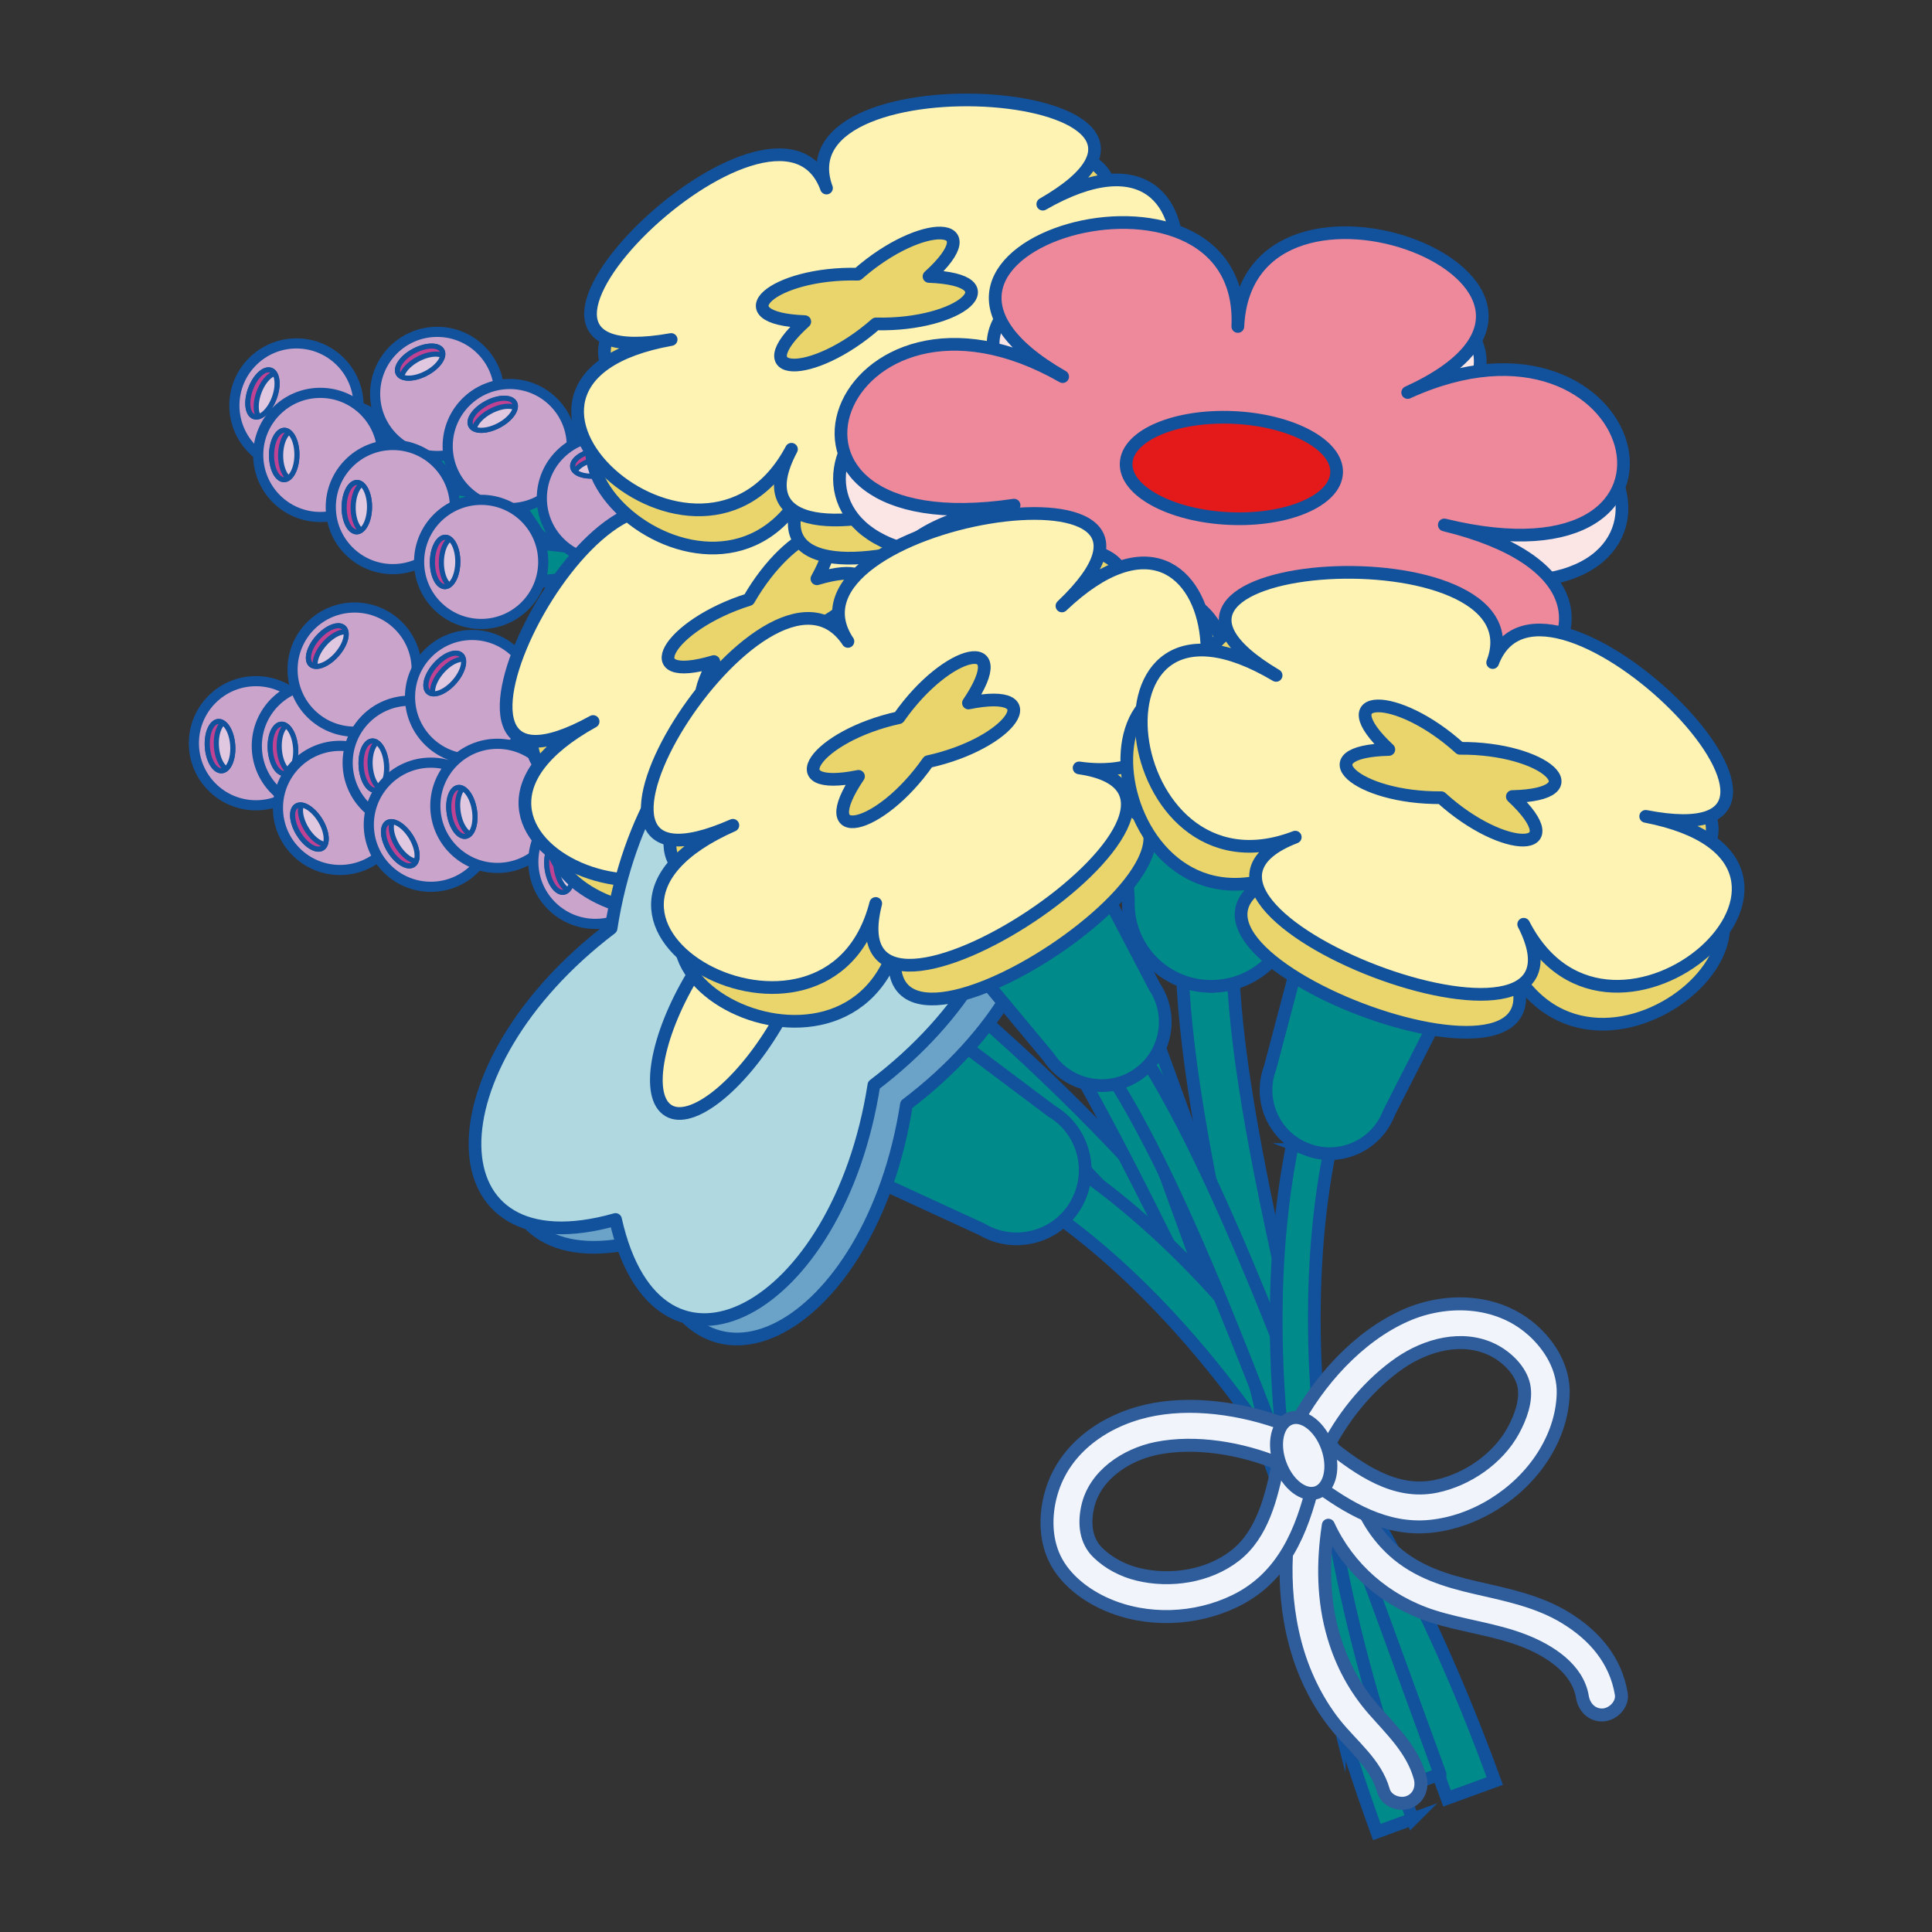 <?xml version="1.0" encoding="UTF-8"?><svg id="box" xmlns="http://www.w3.org/2000/svg" xmlns:xlink="http://www.w3.org/1999/xlink" viewBox="0 0 272.35 272.35"><rect x="0" y="0" width="272.35" height="272.35" fill="#333333" stroke="none"/><defs><style>.cls-1{fill:#e0c8e0;}.cls-1,.cls-2,.cls-3,.cls-4,.cls-5,.cls-6,.cls-7,.cls-8{stroke:#12519b;}.cls-1,.cls-2,.cls-3,.cls-5,.cls-6,.cls-7,.cls-8{stroke-miterlimit:10;}.cls-1,.cls-7{stroke-width:.72px;}.cls-9{clip-path:url(#clippath-11);}.cls-10{clip-path:url(#clippath-16);}.cls-2{stroke-width:1.73px;}.cls-2,.cls-8{fill:#008a89;}.cls-11{fill:#fbe5e5;}.cls-12{clip-path:url(#clippath-2);}.cls-13{clip-path:url(#clippath-13);}.cls-14{fill:#b0d8e0;}.cls-15{clip-path:url(#clippath-15);}.cls-3{fill:#e41a1a;}.cls-3,.cls-4,.cls-6,.cls-8{stroke-width:1.79px;}.cls-16{clip-path:url(#clippath-6);}.cls-4,.cls-7{fill:none;}.cls-4,.cls-17{stroke-linecap:round;stroke-linejoin:round;}.cls-18{clip-path:url(#clippath-7);}.cls-19{fill:#e9d56b;}.cls-20{clip-path:url(#clippath-1);}.cls-21{clip-path:url(#clippath-4);}.cls-5{fill:#caa4cb;stroke-width:1.43px;}.cls-6,.cls-22{fill:#fff3b3;}.cls-23{clip-path:url(#clippath-12);}.cls-24{fill:#ee899c;}.cls-25{fill:#6ba2c8;}.cls-26{clip-path:url(#clippath-9);}.cls-27{clip-path:url(#clippath);}.cls-17{fill:#f1f5fb;stroke:#2f5c9a;stroke-width:1.83px;}.cls-28{clip-path:url(#clippath-3);}.cls-29{clip-path:url(#clippath-8);}.cls-30{clip-path:url(#clippath-14);}.cls-31{clip-path:url(#clippath-17);}.cls-32{clip-path:url(#clippath-5);}.cls-33{fill:#c04292;}.cls-34{clip-path:url(#clippath-10);}.cls-35{fill:#12519b;}</style><clipPath id="clippath"><ellipse class="cls-7" cx="31.02" cy="105.17" rx="1.79" ry="3.48" transform="translate(-7.17 2.39) rotate(-3.95)"/></clipPath><clipPath id="clippath-1"><ellipse class="cls-7" cx="39.88" cy="105.56" rx="1.79" ry="3.48" transform="translate(-7.17 3) rotate(-3.95)"/></clipPath><clipPath id="clippath-2"><ellipse class="cls-7" cx="46.14" cy="91.07" rx="3.48" ry="1.79" transform="translate(-52.7 65.53) rotate(-48.64)"/></clipPath><clipPath id="clippath-3"><ellipse class="cls-7" cx="43.61" cy="116.58" rx="1.79" ry="3.48" transform="translate(-54.28 39.71) rotate(-31.35)"/></clipPath><clipPath id="clippath-4"><ellipse class="cls-7" cx="52.7" cy="107.93" rx="1.79" ry="3.48" transform="translate(-7.31 3.88) rotate(-3.95)"/></clipPath><clipPath id="clippath-5"><ellipse class="cls-7" cx="62.7" cy="94.94" rx="3.48" ry="1.79" transform="translate(-49.99 79.27) rotate(-48.64)"/></clipPath><clipPath id="clippath-6"><ellipse class="cls-7" cx="56.43" cy="118.94" rx="1.79" ry="3.48" transform="translate(-53.64 46.72) rotate(-31.35)"/></clipPath><clipPath id="clippath-7"><ellipse class="cls-7" cx="65.11" cy="114.45" rx="1.79" ry="3.48" transform="translate(-17.14 11.63) rotate(-9.02)"/></clipPath><clipPath id="clippath-8"><ellipse class="cls-7" cx="82.39" cy="98" rx="3.48" ry="1.79" transform="translate(-34.91 46.69) rotate(-26.32)"/></clipPath><clipPath id="clippath-9"><ellipse class="cls-7" cx="78.92" cy="122.33" rx="1.79" ry="3.48" transform="translate(-18.21 13.89) rotate(-9.02)"/></clipPath><clipPath id="clippath-10"><ellipse class="cls-7" cx="96.2" cy="105.89" rx="3.48" ry="1.79" transform="translate(-36.97 53.63) rotate(-26.32)"/></clipPath><clipPath id="clippath-11"><ellipse class="cls-7" cx="37" cy="55.46" rx="3.48" ry="1.79" transform="translate(-27.81 71.11) rotate(-69.87)"/></clipPath><clipPath id="clippath-12"><ellipse class="cls-7" cx="40.07" cy="64.14" rx="3.48" ry="1.79" transform="translate(-24.44 103.61) rotate(-89.47)"/></clipPath><clipPath id="clippath-13"><ellipse class="cls-7" cx="59.23" cy="51.05" rx="3.48" ry="1.79" transform="translate(-16.91 33.26) rotate(-27.61)"/></clipPath><clipPath id="clippath-14"><ellipse class="cls-7" cx="50.3" cy="71.49" rx="3.48" ry="1.79" transform="translate(-21.65 121.13) rotate(-89.47)"/></clipPath><clipPath id="clippath-15"><ellipse class="cls-7" cx="69.46" cy="58.4" rx="3.48" ry="1.79" transform="translate(-19.15 38.84) rotate(-27.61)"/></clipPath><clipPath id="clippath-16"><ellipse class="cls-7" cx="62.74" cy="79.22" rx="3.48" ry="1.79" transform="translate(-17.05 141.22) rotate(-89.47)"/></clipPath><clipPath id="clippath-17"><ellipse class="cls-7" cx="84.17" cy="65.25" rx="3.48" ry="1.79" transform="translate(-10.32 16.12) rotate(-10.31)"/></clipPath></defs><g><g><path class="cls-8" d="M178.54,195.06l4.28-3.24C132.1,124.9,80.52,101.24,49.15,101.42l.03,5.37c16.29-.09,36.48,6.77,56.83,19.33,25.24,15.57,49.64,38.76,72.52,68.95Z"/><g><path class="cls-8" d="M50.66,103.77h0c.09,1.25-.86,2.34-2.11,2.43l-6.96,1.23c-1.25,.09-2.39-1.61-2.48-2.86h0c-.09-1.25,.81-3.09,2.06-3.17l7.06,.26c1.25-.09,2.34,.86,2.43,2.11Z"/><circle class="cls-5" cx="36.08" cy="104.77" r="8.75"/><g><path class="cls-33" d="M31.19,108.84c-1.06,0-2-1.55-2.14-3.52-.07-.96,.07-1.87,.37-2.58,.32-.75,.8-1.18,1.34-1.21h0c1.14,0,2.07,1.54,2.21,3.52,.14,2.05-.61,3.71-1.71,3.79,0,0-.07,0-.08,0Z"/><path class="cls-35" d="M30.84,101.71c.96,0,1.83,1.48,1.96,3.35,.13,1.92-.56,3.53-1.54,3.6-.02,0-.04,0-.06,0-.96,0-1.83-1.48-1.96-3.35-.13-1.92,.56-3.53,1.54-3.6,.02,0,.04,0,.06,0m0-.36s-.06,0-.09,0c-.62,.04-1.15,.51-1.5,1.32-.31,.73-.45,1.67-.38,2.66,.15,2.1,1.14,3.69,2.32,3.69,.03,0,.06,0,.09,0,.62-.04,1.15-.51,1.5-1.32,.31-.73,.45-1.67,.38-2.66-.15-2.1-1.14-3.69-2.32-3.69h0Z"/></g><g><g class="cls-27"><ellipse class="cls-1" cx="32.29" cy="105.11" rx="1.79" ry="3.48" transform="translate(-7.16 2.47) rotate(-3.95)"/></g><ellipse class="cls-7" cx="31.02" cy="105.17" rx="1.79" ry="3.48" transform="translate(-7.17 2.39) rotate(-3.95)"/></g></g><g><path class="cls-8" d="M59.53,104.15h0c.09,1.25-.86,2.34-2.11,2.43l-6.96,1.23c-1.25,.09-2.39-1.61-2.48-2.86h0c-.09-1.25,.81-3.09,2.06-3.17l7.06,.26c1.25-.09,2.34,.86,2.43,2.11Z"/><circle class="cls-5" cx="44.95" cy="105.16" r="8.75"/><g><path class="cls-33" d="M40.06,109.23c-1.06,0-2-1.55-2.14-3.52-.14-2.05,.61-3.71,1.71-3.79h0c1.14,0,2.08,1.55,2.21,3.52,.07,.96-.07,1.87-.37,2.58-.32,.74-.8,1.17-1.34,1.21,0,0-.07,0-.08,0Z"/><path class="cls-35" d="M39.71,102.09c.96,0,1.83,1.48,1.96,3.35,.13,1.92-.56,3.53-1.54,3.6-.02,0-.04,0-.06,0-.96,0-1.83-1.48-1.96-3.35-.13-1.92,.56-3.53,1.54-3.6,.02,0,.04,0,.06,0m0-.36s-.06,0-.09,0c-.62,.04-1.15,.51-1.5,1.32-.31,.73-.45,1.67-.38,2.66,.15,2.1,1.14,3.69,2.32,3.69,.03,0,.06,0,.09,0,.62-.04,1.15-.51,1.5-1.32,.31-.73,.45-1.67,.38-2.66-.15-2.1-1.14-3.69-2.32-3.69h0Z"/></g><g><g class="cls-20"><ellipse class="cls-1" cx="41.16" cy="105.5" rx="1.79" ry="3.48" transform="translate(-7.17 3.08) rotate(-3.95)"/></g><ellipse class="cls-7" cx="39.88" cy="105.56" rx="1.79" ry="3.48" transform="translate(-7.17 3) rotate(-3.95)"/></g></g><g><path class="cls-8" d="M60.96,104.04h0c-.83,.94-2.27,1.03-3.21,.2l-5.77-4.08c-.94-.83-.54-2.83,.29-3.77h0c.83-.94,2.76-1.6,3.71-.77l4.78,5.21c.94,.83,1.03,2.27,.2,3.21Z"/><circle class="cls-5" cx="49.99" cy="94.39" r="8.75"/><g><path class="cls-33" d="M44.59,94.12c-.35,0-.65-.1-.88-.3-.41-.36-.53-.99-.33-1.78,.19-.74,.64-1.55,1.27-2.27,.93-1.06,2.12-1.75,3.02-1.75,.35,0,.65,.1,.87,.3,.41,.36,.53,.99,.33,1.78-.19,.74-.64,1.55-1.27,2.27-.94,1.06-2.12,1.75-3.02,1.75Z"/><path class="cls-35" d="M47.68,88.21c.3,0,.56,.08,.76,.26,.74,.65,.31,2.35-.96,3.8-.93,1.06-2.06,1.69-2.89,1.69-.3,0-.56-.08-.76-.26-.74-.65-.31-2.35,.96-3.8,.93-1.06,2.06-1.69,2.89-1.69m0-.36h0c-.96,0-2.17,.69-3.16,1.81-1.42,1.62-1.83,3.51-.93,4.3,.26,.23,.6,.34,.99,.34,.96,0,2.17-.69,3.16-1.81,1.42-1.62,1.83-3.51,.93-4.3-.26-.23-.6-.34-.99-.34h0Z"/></g><g><g class="cls-12"><ellipse class="cls-1" cx="47.08" cy="91.93" rx="3.48" ry="1.79" transform="translate(-53.03 66.53) rotate(-48.64)"/></g><ellipse class="cls-7" cx="46.14" cy="91.07" rx="3.48" ry="1.79" transform="translate(-52.7 65.53) rotate(-48.64)"/></g></g><g><path class="cls-8" d="M60.41,106.28h0c.65,1.07,.31,2.47-.76,3.13l-5.61,4.3c-1.07,.65-2.86-.33-3.52-1.4h0c-.65-1.07-.7-3.11,.37-3.77l6.39-3.02c1.07-.65,2.47-.31,3.13,.76Z"/><circle class="cls-5" cx="47.93" cy="113.89" r="8.75"/><g><path class="cls-33" d="M44.89,119.88c-.94,0-2.12-.91-2.95-2.27-.5-.82-.8-1.69-.86-2.46-.06-.81,.17-1.41,.63-1.7,.18-.11,.4-.17,.63-.17,.94,0,2.12,.91,2.95,2.27,.5,.82,.8,1.69,.86,2.46,.06,.81-.17,1.41-.64,1.7-.18,.11-.4,.17-.63,.17Z"/><path class="cls-35" d="M42.35,113.47c.85,0,1.99,.85,2.8,2.19,1,1.64,1.13,3.39,.28,3.9-.16,.1-.34,.14-.54,.14-.85,0-1.99-.85-2.8-2.19-1-1.64-1.13-3.39-.28-3.9,.16-.1,.34-.14,.54-.14m0-.36h0c-.27,0-.51,.07-.73,.2-.53,.32-.78,.98-.72,1.86,.06,.79,.37,1.69,.89,2.54,.86,1.41,2.11,2.36,3.11,2.36,.27,0,.51-.07,.72-.2,.53-.32,.78-.98,.72-1.86-.06-.79-.37-1.69-.89-2.54-.86-1.41-2.11-2.36-3.11-2.36h0Z"/></g><g><g class="cls-28"><ellipse class="cls-1" cx="44.72" cy="115.93" rx="1.79" ry="3.48" transform="translate(-53.78 40.19) rotate(-31.35)"/></g><ellipse class="cls-7" cx="43.61" cy="116.58" rx="1.79" ry="3.48" transform="translate(-54.28 39.71) rotate(-31.35)"/></g></g><g><path class="cls-8" d="M72.34,106.52h0c.09,1.25-.86,2.34-2.11,2.43l-6.96,1.23c-1.25,.09-2.39-1.61-2.48-2.86h0c-.09-1.25,.81-3.09,2.06-3.17l7.06,.26c1.25-.09,2.34,.86,2.43,2.11Z"/><circle class="cls-5" cx="57.76" cy="107.53" r="8.75"/><g><path class="cls-33" d="M52.87,111.59c-1.06,0-2-1.55-2.14-3.52-.14-2.05,.61-3.71,1.71-3.79h0c1.14,0,2.08,1.55,2.21,3.52,.14,2.05-.61,3.71-1.71,3.79,0,0-.07,0-.08,0Z"/><path class="cls-35" d="M52.52,104.46c.96,0,1.83,1.48,1.96,3.35,.13,1.92-.56,3.53-1.54,3.6-.02,0-.04,0-.06,0-.96,0-1.83-1.48-1.96-3.35-.13-1.92,.56-3.53,1.54-3.6,.02,0,.04,0,.06,0m0-.36s-.06,0-.09,0c-.62,.04-1.15,.51-1.5,1.32-.31,.73-.45,1.67-.38,2.66,.15,2.1,1.14,3.69,2.32,3.69,.03,0,.06,0,.09,0,.62-.04,1.15-.51,1.5-1.32,.31-.73,.45-1.67,.38-2.66-.15-2.1-1.14-3.69-2.32-3.69h0Z"/></g><g><g class="cls-21"><ellipse class="cls-1" cx="53.97" cy="107.87" rx="1.79" ry="3.48" transform="translate(-7.3 3.97) rotate(-3.95)"/></g><ellipse class="cls-7" cx="52.7" cy="107.93" rx="1.79" ry="3.48" transform="translate(-7.31 3.88) rotate(-3.95)"/></g></g><g><path class="cls-8" d="M77.51,107.91h0c-.83,.94-2.27,1.03-3.21,.2l-5.77-4.08c-.94-.83-.54-2.83,.29-3.77h0c.83-.94,2.76-1.6,3.71-.77l4.78,5.21c.94,.83,1.03,2.27,.2,3.21Z"/><circle class="cls-5" cx="66.55" cy="98.26" r="8.75"/><g><path class="cls-33" d="M61.14,98c-.35,0-.65-.1-.87-.3-.83-.73-.41-2.51,.94-4.05,.93-1.06,2.12-1.75,3.02-1.75,.35,0,.65,.1,.87,.3,.83,.73,.41,2.51-.94,4.05-.94,1.06-2.12,1.75-3.02,1.75Z"/><path class="cls-35" d="M64.24,92.08c.3,0,.56,.08,.76,.26,.74,.65,.31,2.35-.96,3.8-.93,1.06-2.06,1.69-2.89,1.69-.3,0-.56-.08-.76-.26-.74-.65-.31-2.35,.96-3.8,.93-1.06,2.06-1.69,2.89-1.69m0-.36h0c-.96,0-2.17,.69-3.16,1.81-1.42,1.62-1.83,3.51-.93,4.3,.26,.23,.6,.34,.99,.34,.96,0,2.17-.69,3.16-1.81,1.42-1.62,1.83-3.51,.93-4.3-.26-.23-.6-.34-.99-.34h0Z"/></g><g><g class="cls-32"><ellipse class="cls-1" cx="63.64" cy="95.8" rx="3.48" ry="1.79" transform="translate(-50.32 80.27) rotate(-48.64)"/></g><ellipse class="cls-7" cx="62.7" cy="94.94" rx="3.48" ry="1.79" transform="translate(-49.99 79.27) rotate(-48.64)"/></g></g><g><path class="cls-8" d="M73.22,108.65h0c.65,1.07,.31,2.47-.76,3.13l-5.61,4.3c-1.07,.65-2.86-.33-3.52-1.4h0c-.65-1.07-.7-3.11,.37-3.77l6.39-3.02c1.07-.65,2.47-.31,3.13,.76Z"/><circle class="cls-5" cx="60.74" cy="116.26" r="8.75"/><g><path class="cls-33" d="M57.71,122.25c-.94,0-2.12-.91-2.95-2.27-.5-.82-.8-1.69-.86-2.46-.06-.81,.17-1.41,.63-1.7,.18-.11,.4-.17,.63-.17,.94,0,2.12,.91,2.95,2.27,.5,.82,.8,1.69,.86,2.46,.06,.81-.17,1.41-.64,1.7-.18,.11-.4,.17-.63,.17Z"/><path class="cls-35" d="M55.16,115.83c.85,0,1.99,.85,2.8,2.19,1,1.64,1.13,3.39,.28,3.9-.16,.1-.34,.14-.54,.14-.85,0-1.99-.85-2.8-2.19-1-1.64-1.13-3.39-.28-3.9,.16-.1,.34-.14,.54-.14m0-.36h0c-.27,0-.51,.07-.73,.2-.53,.32-.78,.98-.72,1.86,.06,.79,.37,1.69,.89,2.54,.86,1.41,2.11,2.36,3.11,2.36,.27,0,.51-.07,.72-.2,.53-.32,.78-.98,.72-1.86-.06-.79-.37-1.69-.89-2.54-.86-1.41-2.11-2.36-3.11-2.36h0Z"/></g><g><g class="cls-16"><ellipse class="cls-1" cx="57.53" cy="118.3" rx="1.79" ry="3.48" transform="translate(-53.15 47.2) rotate(-31.35)"/></g><ellipse class="cls-7" cx="56.43" cy="118.94" rx="1.79" ry="3.48" transform="translate(-53.64 46.72) rotate(-31.35)"/></g></g><g><path class="cls-8" d="M84.55,111.31h0c.2,1.24-.65,2.41-1.89,2.6l-6.82,1.84c-1.24,.2-2.52-1.39-2.72-2.63h0c-.2-1.24,.53-3.15,1.77-3.34l7.06-.36c1.24-.2,2.41,.65,2.6,1.89Z"/><circle class="cls-5" cx="70.12" cy="113.6" r="8.75"/><g><path class="cls-33" d="M65.51,118.08c-1.03,0-2.04-1.43-2.34-3.32-.15-.95-.1-1.87,.14-2.6,.25-.77,.69-1.24,1.23-1.33,.06,0,.12-.01,.18-.01,1.03,0,2.04,1.43,2.34,3.32,.15,.95,.1,1.87-.14,2.6-.25,.77-.69,1.24-1.23,1.33-.06,0-.12,.01-.18,.01Z"/><path class="cls-35" d="M64.71,111c.93,0,1.88,1.37,2.16,3.17,.3,1.9-.24,3.56-1.22,3.72-.05,0-.1,.01-.15,.01-.93,0-1.88-1.37-2.16-3.17-.3-1.9,.24-3.56,1.22-3.72,.05,0,.1-.01,.15-.01m0-.36h0c-.07,0-.14,0-.2,.02-1.19,.19-1.86,2-1.52,4.13,.32,2.01,1.38,3.47,2.52,3.47,.07,0,.14,0,.2-.02,1.19-.19,1.85-2,1.52-4.13-.32-2.01-1.38-3.47-2.52-3.47h0Z"/></g><g><g class="cls-18"><ellipse class="cls-1" cx="66.37" cy="114.27" rx="1.79" ry="3.48" transform="translate(-17.1 11.82) rotate(-9.02)"/></g><ellipse class="cls-7" cx="65.11" cy="114.45" rx="1.79" ry="3.48" transform="translate(-17.14 11.63) rotate(-9.02)"/></g></g><g><path class="cls-8" d="M91.17,115.63h0c-1.13,.56-2.49,.1-3.05-1.03l-3.79-5.97c-.56-1.13,.58-2.82,1.7-3.38h0c1.13-.56,3.16-.43,3.72,.7l2.44,6.63c.56,1.13,.1,2.49-1.03,3.05Z"/><circle class="cls-5" cx="84.69" cy="102.53" r="8.75"/><g><path class="cls-33" d="M80.79,100.41c-.84,0-1.44-.28-1.69-.78-.24-.49-.11-1.12,.37-1.77,.46-.62,1.18-1.19,2.04-1.62,.84-.41,1.71-.64,2.47-.64,.84,0,1.44,.28,1.69,.78,.24,.49,.11,1.12-.37,1.77-.46,.62-1.18,1.19-2.04,1.62-.84,.41-1.71,.64-2.47,.64Z"/><path class="cls-35" d="M83.98,95.78c.73,0,1.3,.23,1.53,.68,.44,.89-.6,2.29-2.33,3.15-.84,.42-1.69,.62-2.39,.62-.73,0-1.3-.23-1.53-.68-.44-.89,.6-2.29,2.33-3.15,.84-.42,1.69-.62,2.39-.62m0-.36c-.78,0-1.69,.23-2.55,.66-1.93,.95-3.02,2.55-2.49,3.63,.28,.57,.94,.88,1.85,.88,.78,0,1.69-.23,2.55-.66,.88-.44,1.63-1.03,2.1-1.67,.52-.71,.66-1.4,.39-1.96-.28-.57-.94-.88-1.85-.88h0Z"/></g><g><g class="cls-29"><ellipse class="cls-1" cx="82.93" cy="99.15" rx="3.48" ry="1.79" transform="translate(-35.36 47.05) rotate(-26.32)"/></g><ellipse class="cls-7" cx="82.39" cy="98" rx="3.48" ry="1.79" transform="translate(-34.91 46.69) rotate(-26.32)"/></g></g><g><path class="cls-8" d="M98.36,119.19h0c.2,1.24-.65,2.41-1.89,2.6l-6.82,1.84c-1.24,.2-2.52-1.39-2.72-2.63h0c-.2-1.24,.53-3.15,1.77-3.34l7.06-.36c1.24-.2,2.41,.65,2.6,1.89Z"/><circle class="cls-5" cx="83.93" cy="121.49" r="8.75"/><g><path class="cls-33" d="M79.32,125.97c-1.04,0-2.04-1.43-2.34-3.32-.32-2.03,.28-3.75,1.37-3.92,.06,0,.12-.01,.18-.01,1.03,0,2.04,1.43,2.34,3.32,.32,2.03-.28,3.75-1.37,3.92-.06,0-.12,.01-.17,.01Z"/><path class="cls-35" d="M78.52,118.89c.93,0,1.88,1.37,2.17,3.17,.3,1.9-.24,3.56-1.22,3.72-.05,0-.1,.01-.15,.01-.93,0-1.88-1.37-2.16-3.17-.3-1.9,.24-3.56,1.22-3.72,.05,0,.1-.01,.15-.01m0-.36h0c-.07,0-.14,0-.2,.02-1.19,.19-1.86,2-1.52,4.13,.32,2.01,1.38,3.47,2.52,3.47,.07,0,.14,0,.2-.02,1.19-.19,1.86-2,1.52-4.13-.32-2.01-1.38-3.47-2.52-3.47h0Z"/></g><g><g class="cls-26"><ellipse class="cls-1" cx="80.18" cy="122.16" rx="1.79" ry="3.48" transform="translate(-18.16 14.08) rotate(-9.02)"/></g><ellipse class="cls-7" cx="78.92" cy="122.33" rx="1.79" ry="3.48" transform="translate(-18.21 13.89) rotate(-9.02)"/></g></g><g><path class="cls-8" d="M104.98,123.52h0c-1.13,.56-2.49,.1-3.05-1.03l-3.79-5.97c-.56-1.13,.58-2.82,1.7-3.38h0c1.13-.56,3.16-.43,3.72,.7l2.44,6.63c.56,1.13,.1,2.49-1.03,3.05Z"/><circle class="cls-5" cx="98.5" cy="110.42" r="8.75"/><g><path class="cls-33" d="M94.6,108.3c-.84,0-1.44-.28-1.69-.78-.49-.99,.57-2.48,2.41-3.39,.84-.41,1.71-.64,2.47-.64,.84,0,1.44,.28,1.69,.78,.24,.49,.11,1.12-.37,1.77-.46,.62-1.18,1.19-2.04,1.62-.84,.41-1.71,.64-2.47,.64Z"/><path class="cls-35" d="M97.79,103.67c.73,0,1.3,.23,1.53,.68,.44,.89-.6,2.29-2.33,3.15-.84,.42-1.69,.62-2.39,.62-.73,0-1.3-.23-1.53-.68-.44-.89,.6-2.29,2.33-3.15,.84-.42,1.69-.62,2.39-.62m0-.36h0c-.78,0-1.69,.23-2.55,.66-1.93,.95-3.02,2.55-2.49,3.63,.28,.57,.94,.88,1.85,.88,.78,0,1.69-.23,2.55-.66,.88-.44,1.63-1.03,2.1-1.67,.52-.71,.66-1.4,.39-1.96-.28-.57-.94-.88-1.85-.88h0Z"/></g><g><g class="cls-34"><ellipse class="cls-1" cx="96.74" cy="107.04" rx="3.48" ry="1.79" transform="translate(-37.43 53.99) rotate(-26.32)"/></g><ellipse class="cls-7" cx="96.2" cy="105.89" rx="3.48" ry="1.79" transform="translate(-36.97 53.63) rotate(-26.32)"/></g></g></g><g><path class="cls-2" d="M123.78,145.73l3.99-1.59c-10.14-25.37-23.01-46.06-38.25-61.51-15.34-15.56-28.63-21.22-35.18-23.21l-1.45,3.88c20.87,6.34,50.46,31.33,70.89,82.44Z"/><path class="cls-8" d="M55.51,62.19h0c-.43,1.18-1.74,1.79-2.92,1.35l-6.86-1.72c-1.18-.43-1.53-2.44-1.09-3.62h0c.43-1.18,2-2.49,3.18-2.06l6.34,3.12c1.18,.43,1.79,1.74,1.35,2.92Z"/><circle class="cls-5" cx="41.79" cy="57.16" r="8.75"/><g><path class="cls-33" d="M36.13,58.97c-.14,0-.27-.02-.39-.07-.51-.19-.85-.74-.95-1.54-.09-.76,.04-1.68,.37-2.58,.61-1.67,1.73-2.83,2.71-2.83,.14,0,.27,.02,.39,.07,1.04,.38,1.29,2.19,.59,4.12-.61,1.67-1.73,2.83-2.71,2.83Z"/><path class="cls-35" d="M37.86,52.14c.11,0,.23,.02,.33,.06,.93,.34,1.14,2.08,.48,3.89-.59,1.6-1.66,2.71-2.54,2.71-.11,0-.23-.02-.33-.06-.93-.34-1.14-2.08-.48-3.89,.59-1.6,1.66-2.71,2.54-2.71m0-.36h0c-1.06,0-2.24,1.21-2.88,2.95-.74,2.02-.44,3.93,.69,4.34,.14,.05,.3,.08,.46,.08,1.06,0,2.24-1.21,2.88-2.95,.74-2.02,.44-3.93-.69-4.34-.14-.05-.3-.08-.46-.08h0Z"/></g><g><g class="cls-9"><ellipse class="cls-1" cx="38.18" cy="55.92" rx="3.48" ry="1.79" transform="translate(-27.46 72.53) rotate(-69.87)"/></g><ellipse class="cls-7" cx="37" cy="55.46" rx="3.48" ry="1.79" transform="translate(-27.81 71.11) rotate(-69.87)"/></g><path class="cls-8" d="M59.76,64.27h0c-.01,1.26-1.04,2.26-2.3,2.25l-7.04,.68c-1.26-.01-2.26-1.79-2.25-3.04h0c.01-1.26,1.05-3.01,2.3-3l7.02,.81c1.26,.01,2.26,1.04,2.25,2.3Z"/><circle class="cls-5" cx="45.15" cy="64.13" r="8.75"/><g><path class="cls-33" d="M40.04,67.81c-.55,0-1.05-.41-1.41-1.13-.34-.69-.53-1.59-.52-2.55,.02-2.04,.89-3.64,1.99-3.64,.56,0,1.06,.41,1.42,1.13,.34,.69,.53,1.59,.52,2.55-.02,2.04-.89,3.64-1.99,3.64h-.01Z"/><path class="cls-35" d="M40.09,60.66s0,0,0,0c.99,0,1.77,1.58,1.76,3.5-.02,1.92-.83,3.47-1.81,3.47,0,0,0,0,0,0-.99,0-1.77-1.58-1.76-3.5,.02-1.92,.83-3.47,1.81-3.47m0-.36c-1.2,0-2.15,1.68-2.17,3.82-.02,2.15,.91,3.85,2.11,3.86,1.21,0,2.16-1.68,2.18-3.82,.02-2.15-.91-3.85-2.11-3.86,0,0-.01,0-.01,0h0Z"/></g><g><g class="cls-23"><ellipse class="cls-1" cx="41.35" cy="64.18" rx="3.48" ry="1.79" transform="translate(-23.21 104.92) rotate(-89.47)"/></g><ellipse class="cls-7" cx="40.07" cy="64.14" rx="3.48" ry="1.79" transform="translate(-24.44 103.61) rotate(-89.47)"/></g><path class="cls-8" d="M68.4,68.48h0c-1.11,.58-2.49,.15-3.07-.96l-3.92-5.88c-.58-1.11,.51-2.83,1.63-3.42h0c1.11-.58,3.15-.5,3.73,.61l2.59,6.58c.58,1.11,.15,2.49-.96,3.07Z"/><circle class="cls-5" cx="61.63" cy="55.53" r="8.75"/><g><path class="cls-33" d="M57.6,53.49c-.8,0-1.37-.26-1.62-.74-.25-.49-.14-1.12,.33-1.78,.44-.63,1.15-1.22,2-1.66,.86-.45,1.76-.7,2.53-.7s1.37,.26,1.62,.74c.25,.49,.14,1.12-.33,1.78-.44,.63-1.15,1.22-2,1.66-.86,.45-1.76,.7-2.53,.7Z"/><path class="cls-35" d="M60.84,48.79c.7,0,1.24,.22,1.46,.65,.46,.88-.55,2.31-2.26,3.2-.86,.45-1.74,.68-2.45,.68s-1.24-.22-1.46-.65c-.46-.88,.55-2.31,2.26-3.2,.86-.45,1.74-.68,2.45-.68m0-.36h0c-.8,0-1.73,.25-2.62,.72-1.91,1-2.97,2.62-2.41,3.68,.28,.54,.92,.84,1.78,.84,.8,0,1.73-.25,2.62-.72,1.91-1,2.97-2.61,2.41-3.68-.28-.54-.92-.84-1.78-.84h0Z"/></g><g><g class="cls-13"><ellipse class="cls-1" cx="59.8" cy="52.19" rx="3.48" ry="1.79" transform="translate(-17.38 33.65) rotate(-27.61)"/></g><ellipse class="cls-7" cx="59.23" cy="51.05" rx="3.48" ry="1.79" transform="translate(-16.91 33.26) rotate(-27.61)"/></g><path class="cls-8" d="M70,71.62h0c-.01,1.26-1.04,2.26-2.3,2.25l-7.04,.68c-1.26-.01-2.26-1.79-2.25-3.04h0c.01-1.26,1.05-3.01,2.3-3l7.02,.81c1.26,.01,2.26,1.04,2.25,2.3Z"/><circle class="cls-5" cx="55.38" cy="71.48" r="8.75"/><g><path class="cls-33" d="M50.27,75.16c-.55,0-1.05-.41-1.41-1.13-.34-.69-.53-1.59-.52-2.55,.02-2.04,.89-3.64,1.99-3.64,1.11,.01,1.96,1.63,1.94,3.68-.02,2.04-.89,3.64-1.99,3.64h-.01Z"/><path class="cls-35" d="M50.33,68.01s0,0,0,0c.99,0,1.77,1.58,1.76,3.5-.02,1.92-.83,3.47-1.81,3.47,0,0,0,0,0,0-.99,0-1.77-1.58-1.76-3.5,.02-1.92,.83-3.47,1.81-3.47m0-.36c-1.2,0-2.15,1.68-2.17,3.82-.02,2.15,.91,3.85,2.11,3.86,1.21,0,2.16-1.68,2.18-3.82,.02-2.15-.91-3.85-2.11-3.86,0,0-.01,0-.01,0h0Z"/></g><g><g class="cls-30"><ellipse class="cls-1" cx="51.58" cy="71.53" rx="3.48" ry="1.79" transform="translate(-20.43 122.44) rotate(-89.47)"/></g><ellipse class="cls-7" cx="50.3" cy="71.49" rx="3.48" ry="1.79" transform="translate(-21.65 121.13) rotate(-89.47)"/></g><path class="cls-8" d="M78.63,75.83h0c-1.11,.58-2.49,.15-3.07-.96l-3.92-5.88c-.58-1.11,.51-2.83,1.63-3.42h0c1.11-.58,3.15-.5,3.73,.61l2.59,6.58c.58,1.11,.15,2.49-.96,3.07Z"/><circle class="cls-5" cx="71.86" cy="62.88" r="8.75"/><g><path class="cls-33" d="M67.83,60.85c-.8,0-1.37-.26-1.62-.74-.51-.98,.51-2.49,2.33-3.44,.86-.45,1.76-.7,2.53-.7s1.37,.26,1.62,.74c.25,.49,.14,1.12-.33,1.78-.44,.63-1.15,1.22-2,1.66-.86,.45-1.76,.7-2.53,.7Z"/><path class="cls-35" d="M71.08,56.14c.7,0,1.24,.22,1.46,.65,.46,.88-.55,2.31-2.26,3.2-.86,.45-1.74,.68-2.45,.68s-1.24-.22-1.46-.65c-.46-.88,.55-2.31,2.26-3.2,.86-.45,1.74-.68,2.45-.68m0-.36h0c-.8,0-1.73,.25-2.62,.72-.87,.46-1.61,1.07-2.07,1.72-.51,.72-.63,1.42-.34,1.97,.28,.54,.92,.84,1.78,.84,.8,0,1.73-.25,2.62-.72,1.91-1,2.97-2.61,2.41-3.68-.28-.54-.92-.84-1.78-.84h0Z"/></g><g><g class="cls-15"><ellipse class="cls-1" cx="70.03" cy="59.54" rx="3.48" ry="1.79" transform="translate(-19.62 39.23) rotate(-27.61)"/></g><ellipse class="cls-7" cx="69.46" cy="58.4" rx="3.48" ry="1.79" transform="translate(-19.15 38.84) rotate(-27.61)"/></g><g><path class="cls-8" d="M82.44,79.35h0c-.01,1.26-1.04,2.26-2.3,2.25l-7.04,.68c-1.26-.01-2.26-1.79-2.25-3.04h0c.01-1.26,1.05-3.01,2.3-3l7.02,.81c1.26,.01,2.26,1.04,2.25,2.3Z"/><circle class="cls-5" cx="67.83" cy="79.21" r="8.75"/><g><path class="cls-33" d="M62.71,82.89c-1.1-.01-1.95-1.63-1.93-3.68,.02-2.04,.89-3.64,1.99-3.64,.56,0,1.06,.41,1.42,1.13,.34,.69,.53,1.59,.52,2.55-.02,2.04-.89,3.64-1.99,3.64h-.01Z"/><path class="cls-35" d="M62.77,75.74s0,0,0,0c.99,0,1.77,1.58,1.76,3.5-.02,1.92-.83,3.47-1.81,3.47,0,0,0,0,0,0-.99,0-1.77-1.58-1.76-3.5,.02-1.92,.83-3.47,1.81-3.47m0-.36c-1.2,0-2.15,1.68-2.17,3.82,0,.99,.18,1.92,.54,2.63,.39,.79,.95,1.22,1.57,1.23,1.21,0,2.16-1.68,2.18-3.82,.02-2.15-.91-3.85-2.11-3.86,0,0-.01,0-.01,0h0Z"/></g><g><g class="cls-10"><ellipse class="cls-1" cx="64.02" cy="79.25" rx="3.48" ry="1.79" transform="translate(-15.83 142.54) rotate(-89.47)"/></g><ellipse class="cls-7" cx="62.74" cy="79.22" rx="3.48" ry="1.79" transform="translate(-17.05 141.22) rotate(-89.47)"/></g></g><path class="cls-8" d="M87.74,84.62h0c-1.24,.22-2.42-.59-2.64-1.83l-2-6.78c-.22-1.24,1.33-2.55,2.57-2.78h0c1.24-.22,3.16,.46,3.38,1.7l.52,7.05c.22,1.24-.59,2.42-1.83,2.64Z"/><circle class="cls-5" cx="85.13" cy="70.24" r="8.75"/><g><path class="cls-33" d="M83.32,67.3c-1.52,0-2.61-.55-2.76-1.39-.2-1.08,1.23-2.22,3.25-2.59,.4-.07,.8-.11,1.19-.11,1.52,0,2.61,.55,2.76,1.39,.2,1.08-1.23,2.22-3.25,2.59-.4,.07-.8,.11-1.19,.11Z"/><path class="cls-35" d="M85,63.39c1.37,0,2.44,.48,2.58,1.24,.18,.97-1.21,2.04-3.11,2.38-.4,.07-.79,.11-1.16,.11-1.37,0-2.44-.48-2.58-1.24-.18-.97,1.21-2.04,3.11-2.38,.4-.07,.79-.11,1.16-.11m0-.36h0c-.4,0-.81,.04-1.23,.11-.97,.18-1.85,.54-2.48,1.02-.7,.54-1.02,1.17-.91,1.77,.17,.93,1.32,1.54,2.94,1.54,.4,0,.81-.04,1.23-.11,2.12-.39,3.61-1.61,3.39-2.8-.17-.93-1.32-1.54-2.94-1.54h0Z"/></g><g><g class="cls-31"><ellipse class="cls-1" cx="84.37" cy="66.51" rx="3.48" ry="1.79" transform="translate(-10.54 16.17) rotate(-10.31)"/></g><ellipse class="cls-7" cx="84.17" cy="65.25" rx="3.48" ry="1.79" transform="translate(-10.32 16.12) rotate(-10.31)"/></g></g><g><path class="cls-8" d="M194.81,226.06l-4.86,2.28c-26.89-57.38-41.7-88.99-56.08-103.1l3.76-3.83c15.08,14.79,30.04,46.71,57.19,104.66Z"/><g><path class="cls-8" d="M143.48,131.69h0c-3.86,3.1-9.5,2.49-12.6-1.37l-19.66-19.74c-3.1-3.86-.19-11.35,3.67-14.45h0c3.86-3.1,11.8-4.34,14.9-.48l15.05,23.44c3.1,3.86,2.49,9.5-1.37,12.6Z"/><path class="cls-19" d="M101.05,78.9c-12.82-15.95-42.94,43.34-13.85,27.27-29.09,16.08,16.68,36.05,21.05,9.18-4.37,26.87,54.04-20.08,26.86-21.59,27.18,1.51,17.51-47.48-4.45-22.53,21.96-24.95-42.43-8.28-29.61,7.67Z"/><path class="cls-4" d="M101.05,78.9c-12.82-15.95-42.94,43.34-13.85,27.27-29.09,16.08,16.68,36.05,21.05,9.18-4.37,26.87,54.04-20.08,26.86-21.59,27.18,1.51,17.51-47.48-4.45-22.53,21.96-24.95-42.43-8.28-29.61,7.67Z"/><path class="cls-22" d="M97.46,74.44c-12.82-15.95-42.94,43.34-13.85,27.27-29.09,16.08,16.68,36.05,21.05,9.18-4.37,26.87,54.04-20.08,26.86-21.59,27.18,1.51,17.51-47.48-4.45-22.53,21.96-24.95-42.43-8.28-29.61,7.67Zm12.77,15.89c-5.98,10.42-15.32,13.28-9.6,2.93-11.33,3.37-6.54-5.14,4.93-8.74,5.98-10.42,15.32-13.28,9.6-2.93,11.33-3.37,6.54,5.14-4.93,8.74Z"/><path class="cls-4" d="M97.46,74.44c-12.82-15.95-42.94,43.34-13.85,27.27-29.09,16.08,16.68,36.05,21.05,9.18-4.37,26.87,54.04-20.08,26.86-21.59,27.18,1.51,17.51-47.48-4.45-22.53,21.96-24.95-42.43-8.28-29.61,7.67Zm12.77,15.89c-5.98,10.42-15.32,13.28-9.6,2.93-11.33,3.37-6.54-5.14,4.93-8.74,5.98-10.42,15.32-13.28,9.6-2.93,11.33-3.37,6.54,5.14-4.93,8.74Z"/></g></g><g><rect class="cls-8" x="165.67" y="81.98" width="5.37" height="173.91" transform="translate(-47.63 67.77) rotate(-20)"/><g><path class="cls-8" d="M141.63,95.54h0c-4.65,1.69-9.8-.71-11.49-5.36l-12.25-25.02c-1.69-4.65,3.48-10.81,8.13-12.5h0c4.65-1.69,12.57-.3,14.26,4.35l6.7,27.04c1.69,4.65-.71,9.8-5.36,11.49Z"/><path class="cls-19" d="M118.47,31.89c-7-19.23-54.62,27.2-21.9,21.35-32.72,5.85,4.17,39.5,16.96,15.47-12.79,24.03,57.63-1.6,32.38-11.79,25.24,10.18,31.87-39.31,3.05-22.76,28.82-16.55-37.5-21.51-30.5-2.28Z"/><path class="cls-4" d="M118.47,31.89c-7-19.23-54.62,27.2-21.9,21.35-32.72,5.85,4.17,39.5,16.96,15.47-12.79,24.03,57.63-1.6,32.38-11.79,25.24,10.18,31.87-39.31,3.05-22.76,28.82-16.55-37.5-21.51-30.5-2.28Z"/><path class="cls-22" d="M116.51,26.51c-7-19.23-54.62,27.2-21.9,21.35-32.72,5.85,4.17,39.5,16.96,15.47-12.79,24.03,57.63-1.6,32.38-11.79,25.24,10.18,31.87-39.31,3.05-22.76,28.82-16.55-37.5-21.51-30.5-2.28Zm6.97,19.15c-9.02,7.94-18.78,7.63-10.03-.32-11.81-.46-4.53-6.97,7.48-6.69,9.02-7.94,18.78-7.63,10.03,.32,11.81,.46,4.53,6.97-7.48,6.69Z"/><path class="cls-4" d="M116.51,26.51c-7-19.23-54.62,27.2-21.9,21.35-32.72,5.85,4.17,39.5,16.96,15.47-12.79,24.03,57.63-1.6,32.38-11.79,25.24,10.18,31.87-39.31,3.05-22.76,28.82-16.55-37.5-21.51-30.5-2.28Zm6.97,19.15c-9.02,7.94-18.78,7.63-10.03-.32-11.81-.46-4.53-6.97,7.48-6.69,9.02-7.94,18.78-7.63,10.03,.32,11.81,.46,4.53,6.97-7.48,6.69Z"/></g></g><g><path class="cls-8" d="M203.99,253.52l6.73-2.45c-10.03-27.55-22.88-50.29-38.2-67.6-15.51-17.52-29.08-24.35-35.79-26.86l-2.51,6.7c20.67,7.73,49.86,35.49,69.77,90.21Z"/><g><path class="cls-8" d="M151.61,169.91h0c2.74-4.59,1.24-10.53-3.35-13.26l-24.04-18.05c-4.59-2.74-12.16,1.5-14.9,6.09h0c-2.74,4.59-2.87,13.26,1.72,16l27.31,12.58c4.59,2.74,10.53,1.24,13.26-3.35Z"/><path class="cls-25" d="M91.36,174.65c5.91,26.47,31.41,13.19,36.42-18.95,25.9-19.68,25.46-48.43-.63-41.05-5.91-26.47-31.41-13.19-36.42,18.95-25.9,19.68-25.46,48.43,.63,41.05Z"/><path class="cls-4" d="M91.36,174.65c5.91,26.47,31.41,13.19,36.42-18.95,25.9-19.68,25.46-48.43-.63-41.05-5.91-26.47-31.41-13.19-36.42,18.95-25.9,19.68-25.46,48.43,.63,41.05Z"/><path class="cls-14" d="M86.77,171.91c5.91,26.47,31.41,13.19,36.42-18.95,25.9-19.68,25.46-48.43-.63-41.05-5.91-26.47-31.41-13.19-36.42,18.95-25.9,19.68-25.46,48.43,.63,41.05Z"/><path class="cls-4" d="M86.77,171.91c5.91,26.47,31.41,13.19,36.42-18.95,25.9-19.68,25.46-48.43-.63-41.05-5.91-26.47-31.41-13.19-36.42,18.95-25.9,19.68-25.46,48.43,.63,41.05Z"/><ellipse class="cls-6" cx="103.43" cy="141.18" rx="17.93" ry="6.85" transform="translate(-70.8 157.69) rotate(-59.19)"/></g></g><g><path class="cls-8" d="M189.01,243.69l6.94-1.75c-15.51-61.34-24.05-95.12-21.87-114.99l-7.11-.78c-2.32,21.15,6.33,55.39,22.04,117.53Z"/><g><path class="cls-8" d="M170.22,139.03h0c6.46,.3,11.93-4.7,12.23-11.15l5.52-35.95c.3-6.46-8.55-12.11-15.01-12.41h0c-6.46-.3-15.79,4.52-16.08,10.98l2.19,36.31c-.3,6.46,4.7,11.93,11.15,12.23Z"/><g><path class="cls-11" d="M174.02,52.67c1.63-27.97,57.49-6.26,23.94,9.31,33.55-15.56,45.59,28,5.16,18.67,40.43,9.33-.42,41.94-17.51,13.98,17.09,27.97-45.89,25.07-26.99-1.24-18.9,26.31-56.58-9.92-16.15-15.53-40.43,5.61-24.44-36.66,6.85-18.12-31.29-18.55,26.33-35.03,24.69-7.07Z"/><path class="cls-4" d="M174.02,52.67c1.63-27.97,57.49-6.26,23.94,9.31,33.55-15.56,45.59,28,5.16,18.67,40.43,9.33-.42,41.94-17.51,13.98,17.09,27.97-45.89,25.07-26.99-1.24-18.9,26.31-56.58-9.92-16.15-15.53-40.43,5.61-24.44-36.66,6.85-18.12-31.29-18.55,26.33-35.03,24.69-7.07Z"/></g><path class="cls-24" d="M174.5,46.02c1.27-27.55,57.13-5.84,23.94,9.31,33.19-15.15,45.23,28.42,5.16,18.67,40.07,9.75-.78,42.36-17.51,13.98,16.73,28.38-46.25,25.48-26.99-1.24-19.26,26.73-56.94-9.5-16.15-15.53-40.8,6.02-24.81-36.25,6.85-18.12-31.66-18.13,25.96-34.62,24.69-7.07Z"/><path class="cls-4" d="M174.5,46.02c1.27-27.55,57.13-5.84,23.94,9.31,33.19-15.15,45.23,28.42,5.16,18.67,40.07,9.75-.78,42.36-17.51,13.98,16.73,28.38-46.25,25.48-26.99-1.24-19.26,26.73-56.94-9.5-16.15-15.53-40.8,6.02-24.81-36.25,6.85-18.12-31.66-18.13,25.96-34.62,24.69-7.07Z"/><ellipse class="cls-3" cx="173.58" cy="65.97" rx="7.13" ry="14.85" transform="translate(99.69 236.33) rotate(-87.36)"/></g></g><g><path class="cls-8" d="M203,250.09l-5.04,1.84c-21.67-59.55-33.61-92.35-46.69-107.69l4.08-3.48c13.7,16.07,25.76,49.2,47.65,109.33Z"/><g><path class="cls-8" d="M160.27,151.53h0c-4.12,2.75-9.68,1.63-12.43-2.49l-17.82-21.41c-2.75-4.12,.82-11.32,4.94-14.07h0c4.12-2.75,12.14-3.27,14.89,.85l12.91,24.69c2.75,4.12,1.63,9.68-2.49,12.43Z"/><path class="cls-19" d="M122.71,95.17c-11.35-17.03-46.63,39.35-16.22,25.93-30.41,13.43,13.4,37.39,20.14,11.02-6.74,26.37,55.61-15.19,28.67-19.11,26.94,3.92,21.67-45.74-2.42-22.83,24.09-22.9-41.52-12.02-30.17,5Z"/><path class="cls-4" d="M122.71,95.17c-11.35-17.03-46.63,39.35-16.22,25.93-30.41,13.43,13.4,37.39,20.14,11.02-6.74,26.37,55.61-15.19,28.67-19.11,26.94,3.92,21.67-45.74-2.42-22.83,24.09-22.9-41.52-12.02-30.17,5Z"/><path class="cls-22" d="M119.53,90.41c-11.35-17.03-46.63,39.35-16.22,25.93-30.41,13.43,13.4,37.39,20.14,11.02-6.74,26.37,55.61-15.19,28.67-19.11,26.94,3.92,21.67-45.74-2.42-22.83,24.09-22.9-41.52-12.02-30.17,5Zm11.31,16.96c-6.88,9.85-16.44,11.86-9.82,2.07-11.59,2.35-6.05-5.7,5.68-8.27,6.88-9.85,16.44-11.86,9.82-2.07,11.59-2.35,6.05,5.7-5.68,8.27Z"/><path class="cls-4" d="M119.53,90.41c-11.35-17.03-46.63,39.35-16.22,25.93-30.41,13.43,13.4,37.39,20.14,11.02-6.74,26.37,55.61-15.19,28.67-19.11,26.94,3.92,21.67-45.74-2.42-22.83,24.09-22.9-41.52-12.02-30.17,5Zm11.31,16.96c-6.88,9.85-16.44,11.86-9.82,2.07-11.59,2.35-6.05-5.7,5.68-8.27,6.88-9.85,16.44-11.86,9.82-2.07,11.59-2.35,6.05,5.7-5.68,8.27Z"/></g></g><g><path class="cls-8" d="M199.13,256.42l-5.04,1.84c-9.99-27.44-14.74-53.02-14.14-76.01,.61-23.2,6.55-37.01,10.04-43.17l4.67,2.64c-10.96,19.39-15.55,59.7,4.47,114.7Z"/><g><path class="cls-8" d="M184.24,162.04h0c-4.63-1.76-6.95-6.94-5.18-11.57l7.11-26.93c1.76-4.63,9.7-5.89,14.33-4.13h0c4.63,1.76,9.71,8,7.94,12.62l-12.63,24.83c-1.76,4.63-6.94,6.95-11.57,5.18Z"/><path class="cls-19" d="M208.38,98.75c7.29-19.12-59.1-15.17-30.53,1.81-28.57-16.99-22.69,32.6,2.7,22.8-25.4,9.8,44.62,36.5,32.2,12.28,12.42,24.22,49.83-8.87,17.2-15.21,32.63,6.35-14.28-40.8-21.57-21.68Z"/><path class="cls-4" d="M208.38,98.75c7.29-19.12-59.1-15.17-30.53,1.81-28.57-16.99-22.69,32.6,2.7,22.8-25.4,9.8,44.62,36.5,32.2,12.28,12.42,24.22,49.83-8.87,17.2-15.21,32.63,6.35-14.28-40.8-21.57-21.68Z"/><path class="cls-22" d="M210.42,93.4c7.29-19.12-59.1-15.17-30.53,1.81-28.57-16.99-22.69,32.6,2.7,22.8-25.4,9.8,44.62,36.5,32.2,12.28,12.42,24.22,49.83-8.87,17.2-15.21,32.63,6.35-14.28-40.8-21.57-21.68Zm-7.26,19.05c-12.01,.1-19.2-6.52-7.38-6.8-8.63-8.08,1.14-8.24,10.03-.16,12.01-.1,19.2,6.52,7.38,6.8,8.63,8.08-1.14,8.24-10.03,.16Z"/><path class="cls-4" d="M210.42,93.4c7.29-19.12-59.1-15.17-30.53,1.81-28.57-16.99-22.69,32.6,2.7,22.8-25.4,9.8,44.62,36.5,32.2,12.28,12.42,24.22,49.83-8.87,17.2-15.21,32.63,6.35-14.28-40.8-21.57-21.68Zm-7.26,19.05c-12.01,.1-19.2-6.52-7.38-6.8-8.63-8.08,1.14-8.24,10.03-.16,12.01-.1,19.2,6.52,7.38,6.8,8.63,8.08-1.14,8.24-10.03,.16Z"/></g></g></g><g><path class="cls-17" d="M220.7,228.06c-3.87-2.37-8.36-3.26-12.73-4.26-4.2-.97-8.22-2.21-11.48-5.14-3.01-2.71-5.08-6.48-5.7-10.48-.23-1.44-1.3-2.2-2.44-2.36-.43-.58-1.08-1.01-1.75-1.13-1.58-.29-2.79,.78-3.19,2.21-2.26,8.05-2.98,16.54-.84,24.7,1.07,4.09,2.96,8.08,5.58,11.4,2.4,3.04,5.79,5.56,6.87,9.42,.4,1.43,2.2,2.12,3.52,1.64,1.49-.54,2.04-2.08,1.64-3.52-1.08-3.88-3.96-6.58-6.53-9.51-2.63-3-4.48-6.44-5.62-10.26-1.54-5.13-1.58-10.5-.78-15.76,2.81,6.09,8.09,10.72,14.74,12.85,4.23,1.35,8.75,1.82,12.88,3.44,3.51,1.38,7.54,3.89,8.2,7.93,.24,1.46,1.39,2.64,2.96,2.52,1.38-.11,2.76-1.49,2.52-2.96-.79-4.77-3.81-8.26-7.84-10.72Z"/><path class="cls-17" d="M215.94,187.43c-4.86-4.28-12.04-4.54-17.79-2-6.72,2.97-12.39,9.33-15.78,15.85-5.97-2.47-13.29-3.75-19.6-2.61-6.3,1.13-12.34,4.94-14.41,11.25-1.03,3.12-1.13,6.82,.34,9.83,1.44,2.94,4.33,5.13,7.28,6.42,5.67,2.49,12.54,2.22,18.09-.47,6.82-3.3,9.48-9.84,11.12-16.7,4.79,3.6,10.18,6.78,16.39,6.17,6.34-.62,12.47-4.51,15.9-9.84,1.7-2.64,2.78-5.65,2.88-8.81,.11-3.57-1.8-6.79-4.42-9.1Zm-41.85,31.88c-3.77,2.93-9.13,3.73-13.71,2.61-2.07-.51-4.07-1.54-5.6-3.03-1.74-1.69-1.96-4.09-1.47-6.38,.96-4.55,5.43-7.47,9.74-8.34,5.48-1.1,11.93,0,17.14,2.14-.96,4.69-2.18,9.95-6.1,13Zm40.72-24.01c.44,2.12-.48,4.53-1.48,6.36-2.16,3.98-6.53,6.97-10.93,7.87-5.78,1.18-10.77-2.4-15.1-5.81,2.34-4.46,5.94-8.75,10.04-11.58,3.74-2.57,8.81-3.96,13.09-1.85,1.92,.95,3.92,2.84,4.38,5.01Z"/><ellipse class="cls-17" cx="183.78" cy="205.17" rx="3.54" ry="5.55" transform="translate(-59.09 75.23) rotate(-20)"/></g></svg>